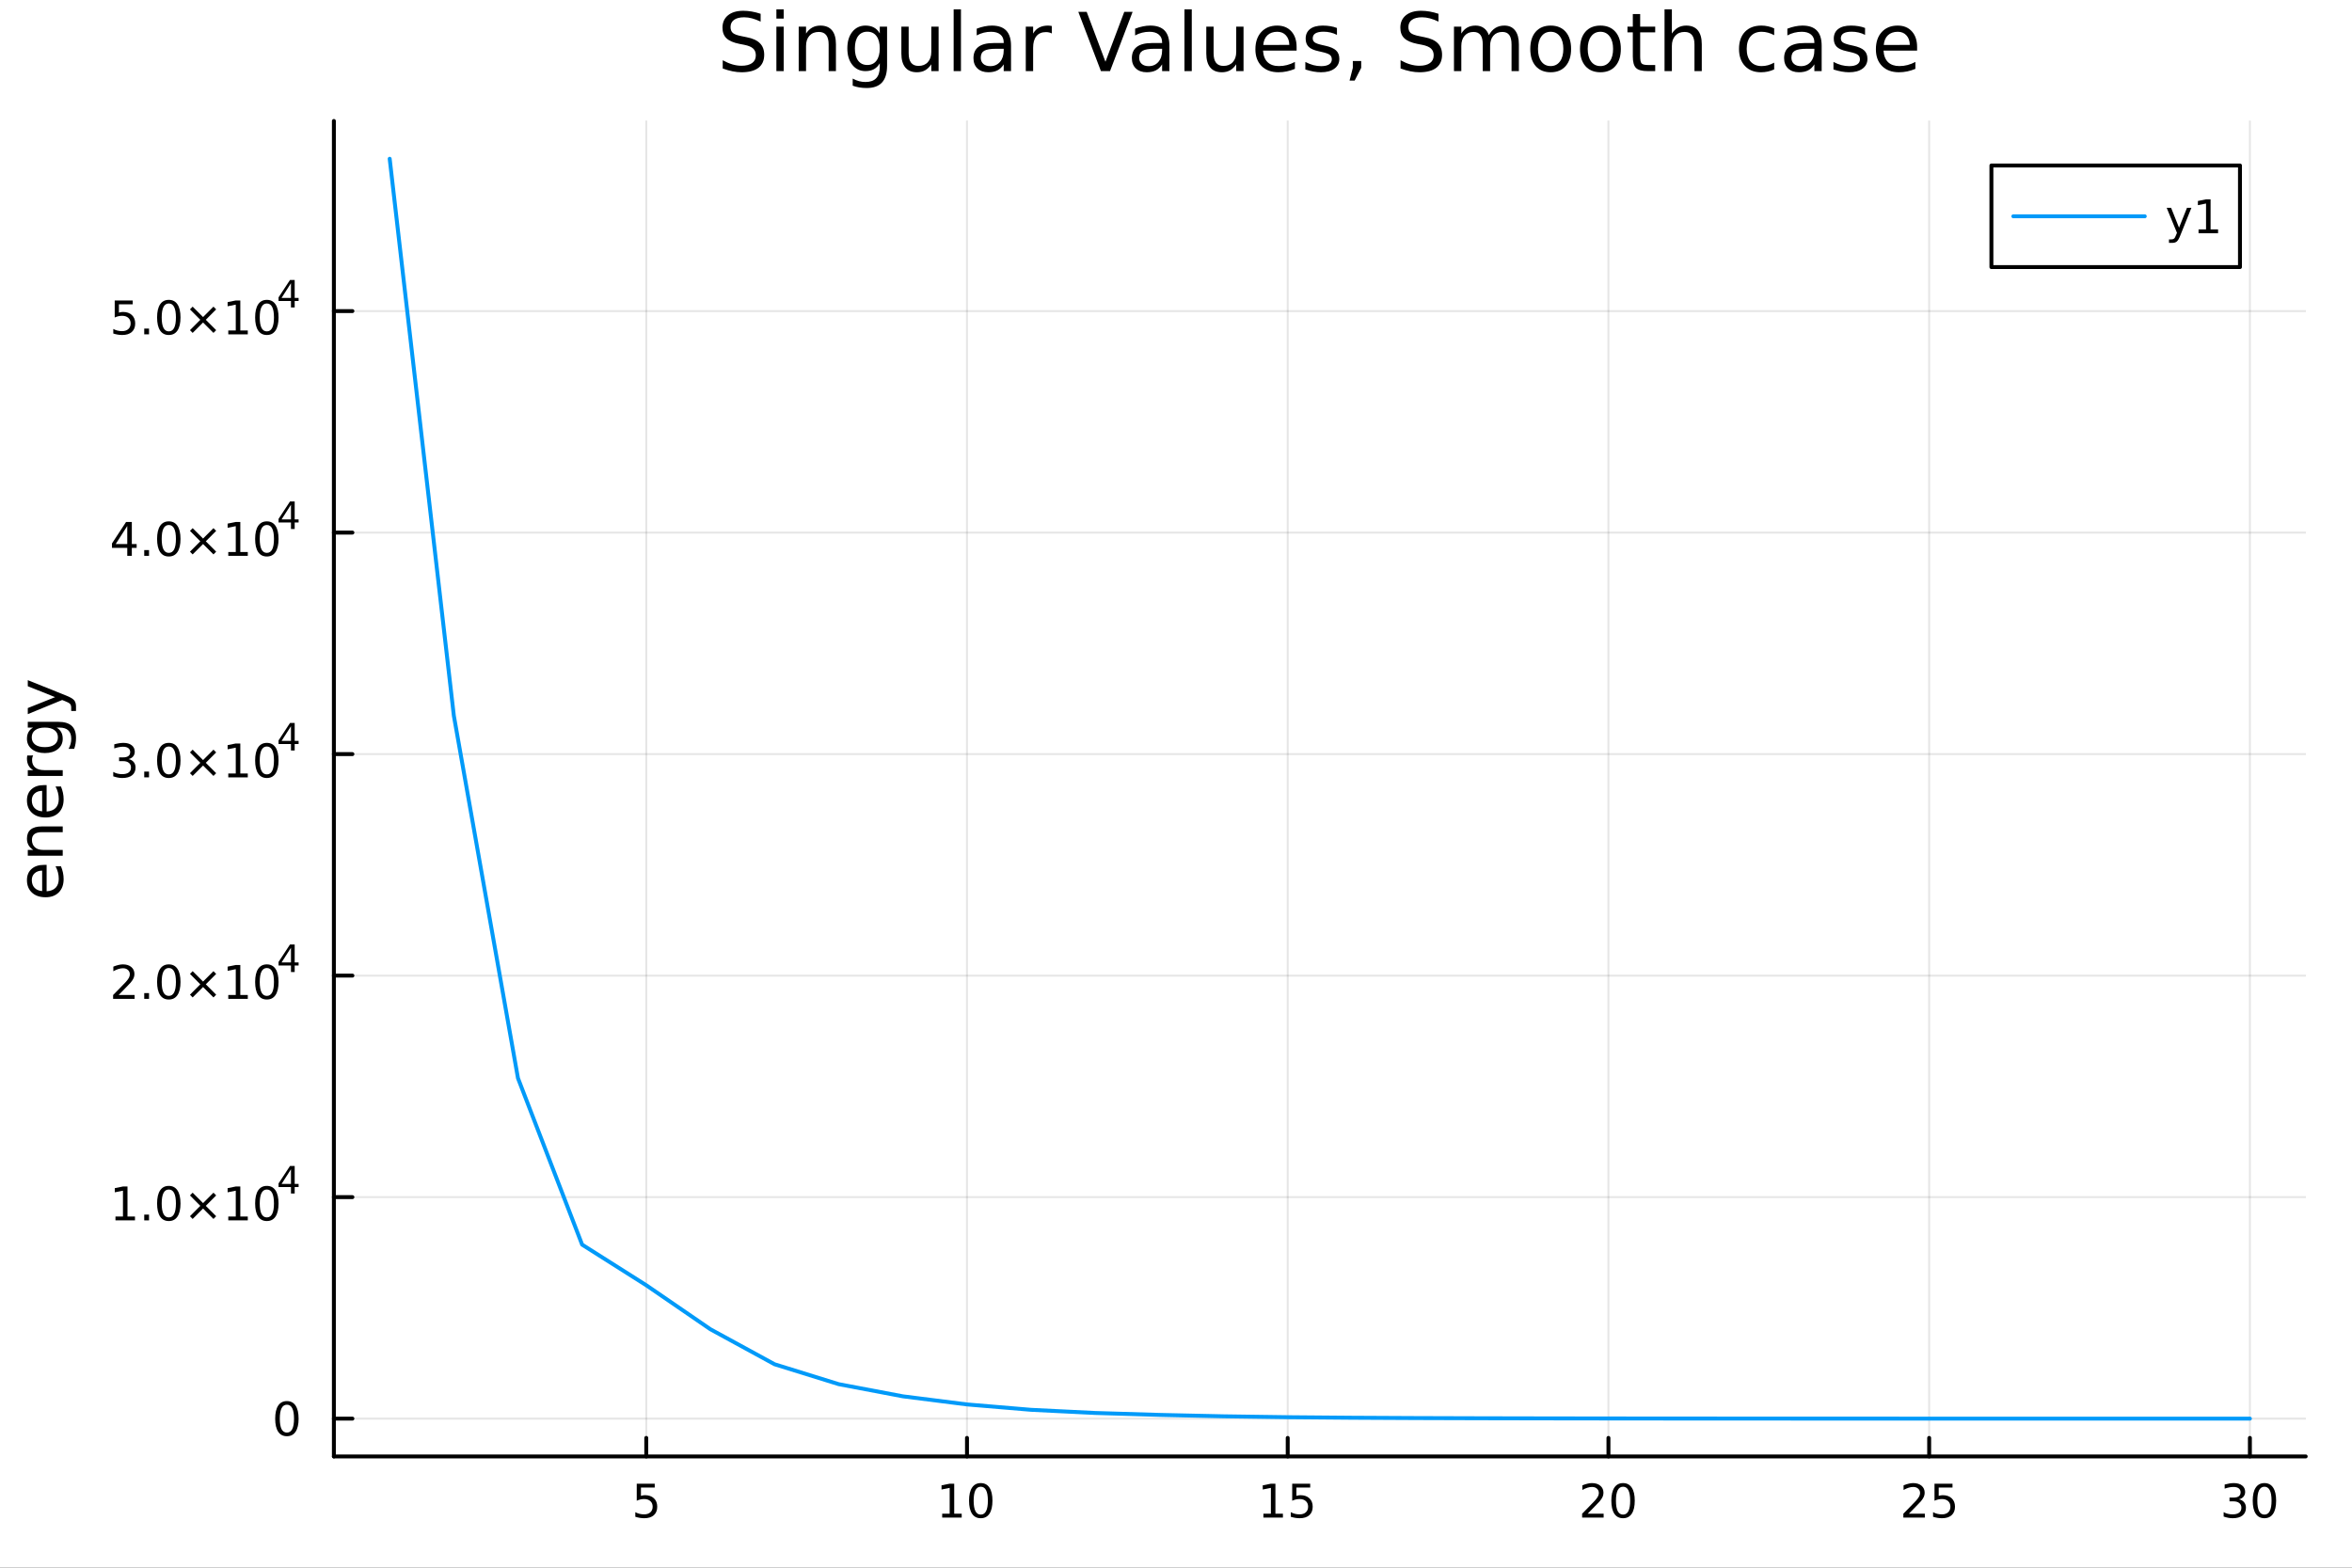 <svg xmlns="http://www.w3.org/2000/svg" xmlns:xlink="http://www.w3.org/1999/xlink" width="600" height="400" viewBox="0 0 2400 1600">
<rect x="0" y="0" width="2400" height="1600" fill="#333333" stroke="none"/>
<defs>
  <clipPath id="clip500">
    <rect x="0" y="0" width="2400" height="1600"></rect>
  </clipPath>
</defs>
<path clip-path="url(#clip500)" d="M0 1600 L2400 1600 L2400 0 L0 0  Z" fill="#ffffff" fill-rule="evenodd" fill-opacity="1"></path>
<defs>
  <clipPath id="clip501">
    <rect x="480" y="0" width="1681" height="1600"></rect>
  </clipPath>
</defs>
<path clip-path="url(#clip500)" d="M340.699 1486.45 L2352.76 1486.45 L2352.76 123.472 L340.699 123.472  Z" fill="#ffffff" fill-rule="evenodd" fill-opacity="1"></path>
<defs>
  <clipPath id="clip502">
    <rect x="340" y="123" width="2013" height="1364"></rect>
  </clipPath>
</defs>
<polyline clip-path="url(#clip502)" style="stroke:#000000; stroke-linecap:round; stroke-linejoin:round; stroke-width:2; stroke-opacity:0.1; fill:none" points="659.46,1486.45 659.46,123.472 "></polyline>
<polyline clip-path="url(#clip502)" style="stroke:#000000; stroke-linecap:round; stroke-linejoin:round; stroke-width:2; stroke-opacity:0.1; fill:none" points="986.73,1486.45 986.73,123.472 "></polyline>
<polyline clip-path="url(#clip502)" style="stroke:#000000; stroke-linecap:round; stroke-linejoin:round; stroke-width:2; stroke-opacity:0.1; fill:none" points="1314,1486.45 1314,123.472 "></polyline>
<polyline clip-path="url(#clip502)" style="stroke:#000000; stroke-linecap:round; stroke-linejoin:round; stroke-width:2; stroke-opacity:0.1; fill:none" points="1641.27,1486.45 1641.27,123.472 "></polyline>
<polyline clip-path="url(#clip502)" style="stroke:#000000; stroke-linecap:round; stroke-linejoin:round; stroke-width:2; stroke-opacity:0.1; fill:none" points="1968.54,1486.45 1968.54,123.472 "></polyline>
<polyline clip-path="url(#clip502)" style="stroke:#000000; stroke-linecap:round; stroke-linejoin:round; stroke-width:2; stroke-opacity:0.1; fill:none" points="2295.81,1486.45 2295.81,123.472 "></polyline>
<polyline clip-path="url(#clip500)" style="stroke:#000000; stroke-linecap:round; stroke-linejoin:round; stroke-width:4; stroke-opacity:1; fill:none" points="340.699,1486.45 2352.76,1486.45 "></polyline>
<polyline clip-path="url(#clip500)" style="stroke:#000000; stroke-linecap:round; stroke-linejoin:round; stroke-width:4; stroke-opacity:1; fill:none" points="659.46,1486.45 659.46,1467.55 "></polyline>
<polyline clip-path="url(#clip500)" style="stroke:#000000; stroke-linecap:round; stroke-linejoin:round; stroke-width:4; stroke-opacity:1; fill:none" points="986.73,1486.45 986.73,1467.55 "></polyline>
<polyline clip-path="url(#clip500)" style="stroke:#000000; stroke-linecap:round; stroke-linejoin:round; stroke-width:4; stroke-opacity:1; fill:none" points="1314,1486.45 1314,1467.55 "></polyline>
<polyline clip-path="url(#clip500)" style="stroke:#000000; stroke-linecap:round; stroke-linejoin:round; stroke-width:4; stroke-opacity:1; fill:none" points="1641.27,1486.45 1641.27,1467.55 "></polyline>
<polyline clip-path="url(#clip500)" style="stroke:#000000; stroke-linecap:round; stroke-linejoin:round; stroke-width:4; stroke-opacity:1; fill:none" points="1968.54,1486.45 1968.54,1467.55 "></polyline>
<polyline clip-path="url(#clip500)" style="stroke:#000000; stroke-linecap:round; stroke-linejoin:round; stroke-width:4; stroke-opacity:1; fill:none" points="2295.81,1486.45 2295.81,1467.55 "></polyline>
<path clip-path="url(#clip500)" d="M649.738 1514.29 L668.094 1514.29 L668.094 1518.22 L654.02 1518.22 L654.02 1526.7 Q655.039 1526.35 656.057 1526.19 Q657.076 1526 658.094 1526 Q663.881 1526 667.261 1529.17 Q670.641 1532.34 670.641 1537.76 Q670.641 1543.34 667.168 1546.44 Q663.696 1549.52 657.377 1549.52 Q655.201 1549.52 652.932 1549.15 Q650.687 1548.78 648.28 1548.04 L648.28 1543.34 Q650.363 1544.47 652.585 1545.03 Q654.807 1545.58 657.284 1545.58 Q661.289 1545.58 663.627 1543.48 Q665.965 1541.37 665.965 1537.76 Q665.965 1534.15 663.627 1532.04 Q661.289 1529.94 657.284 1529.94 Q655.409 1529.94 653.534 1530.35 Q651.682 1530.77 649.738 1531.65 L649.738 1514.29 Z" fill="#000000" fill-rule="nonzero" fill-opacity="1"></path><path clip-path="url(#clip500)" d="M961.418 1544.91 L969.057 1544.91 L969.057 1518.55 L960.747 1520.21 L960.747 1515.95 L969.01 1514.29 L973.686 1514.29 L973.686 1544.91 L981.325 1544.91 L981.325 1548.85 L961.418 1548.85 L961.418 1544.91 Z" fill="#000000" fill-rule="nonzero" fill-opacity="1"></path><path clip-path="url(#clip500)" d="M1000.77 1517.37 Q997.158 1517.37 995.33 1520.93 Q993.524 1524.47 993.524 1531.6 Q993.524 1538.71 995.33 1542.27 Q997.158 1545.82 1000.77 1545.82 Q1004.4 1545.82 1006.21 1542.27 Q1008.04 1538.71 1008.04 1531.6 Q1008.04 1524.47 1006.21 1520.93 Q1004.4 1517.37 1000.77 1517.37 M1000.77 1513.66 Q1006.58 1513.66 1009.64 1518.27 Q1012.71 1522.85 1012.71 1531.6 Q1012.71 1540.33 1009.64 1544.94 Q1006.58 1549.52 1000.77 1549.52 Q994.959 1549.52 991.881 1544.94 Q988.825 1540.33 988.825 1531.6 Q988.825 1522.85 991.881 1518.27 Q994.959 1513.66 1000.77 1513.66 Z" fill="#000000" fill-rule="nonzero" fill-opacity="1"></path><path clip-path="url(#clip500)" d="M1289.19 1544.91 L1296.82 1544.91 L1296.82 1518.55 L1288.51 1520.21 L1288.51 1515.95 L1296.78 1514.29 L1301.45 1514.29 L1301.45 1544.91 L1309.09 1544.91 L1309.09 1548.85 L1289.19 1548.85 L1289.19 1544.91 Z" fill="#000000" fill-rule="nonzero" fill-opacity="1"></path><path clip-path="url(#clip500)" d="M1318.58 1514.29 L1336.94 1514.29 L1336.94 1518.22 L1322.87 1518.22 L1322.87 1526.7 Q1323.88 1526.35 1324.9 1526.19 Q1325.92 1526 1326.94 1526 Q1332.73 1526 1336.11 1529.17 Q1339.49 1532.34 1339.49 1537.76 Q1339.49 1543.34 1336.01 1546.44 Q1332.54 1549.52 1326.22 1549.52 Q1324.05 1549.52 1321.78 1549.15 Q1319.53 1548.78 1317.13 1548.04 L1317.13 1543.34 Q1319.21 1544.47 1321.43 1545.03 Q1323.65 1545.58 1326.13 1545.58 Q1330.13 1545.58 1332.47 1543.48 Q1334.81 1541.37 1334.81 1537.76 Q1334.81 1534.15 1332.47 1532.04 Q1330.13 1529.94 1326.13 1529.94 Q1324.25 1529.94 1322.38 1530.35 Q1320.53 1530.77 1318.58 1531.65 L1318.58 1514.29 Z" fill="#000000" fill-rule="nonzero" fill-opacity="1"></path><path clip-path="url(#clip500)" d="M1620.04 1544.91 L1636.36 1544.91 L1636.36 1548.85 L1614.42 1548.85 L1614.42 1544.91 Q1617.08 1542.16 1621.66 1537.53 Q1626.27 1532.88 1627.45 1531.53 Q1629.7 1529.01 1630.58 1527.27 Q1631.48 1525.51 1631.48 1523.82 Q1631.48 1521.07 1629.53 1519.33 Q1627.61 1517.6 1624.51 1517.6 Q1622.31 1517.6 1619.86 1518.36 Q1617.43 1519.13 1614.65 1520.68 L1614.65 1515.95 Q1617.47 1514.82 1619.93 1514.24 Q1622.38 1513.66 1624.42 1513.66 Q1629.79 1513.66 1632.98 1516.35 Q1636.18 1519.03 1636.18 1523.52 Q1636.18 1525.65 1635.37 1527.57 Q1634.58 1529.47 1632.47 1532.07 Q1631.9 1532.74 1628.79 1535.95 Q1625.69 1539.15 1620.04 1544.91 Z" fill="#000000" fill-rule="nonzero" fill-opacity="1"></path><path clip-path="url(#clip500)" d="M1656.18 1517.37 Q1652.57 1517.37 1650.74 1520.93 Q1648.93 1524.47 1648.93 1531.6 Q1648.93 1538.71 1650.74 1542.27 Q1652.57 1545.82 1656.18 1545.82 Q1659.81 1545.82 1661.62 1542.27 Q1663.45 1538.71 1663.45 1531.6 Q1663.45 1524.47 1661.62 1520.93 Q1659.81 1517.37 1656.18 1517.37 M1656.18 1513.66 Q1661.99 1513.66 1665.04 1518.27 Q1668.12 1522.85 1668.12 1531.6 Q1668.12 1540.33 1665.04 1544.94 Q1661.99 1549.52 1656.18 1549.52 Q1650.37 1549.52 1647.29 1544.94 Q1644.23 1540.33 1644.23 1531.6 Q1644.23 1522.85 1647.29 1518.27 Q1650.37 1513.66 1656.18 1513.66 Z" fill="#000000" fill-rule="nonzero" fill-opacity="1"></path><path clip-path="url(#clip500)" d="M1947.81 1544.91 L1964.13 1544.91 L1964.13 1548.85 L1942.19 1548.85 L1942.19 1544.91 Q1944.85 1542.16 1949.43 1537.53 Q1954.04 1532.88 1955.22 1531.53 Q1957.46 1529.01 1958.34 1527.27 Q1959.25 1525.51 1959.25 1523.82 Q1959.25 1521.07 1957.3 1519.33 Q1955.38 1517.6 1952.28 1517.6 Q1950.08 1517.6 1947.63 1518.36 Q1945.2 1519.13 1942.42 1520.68 L1942.42 1515.95 Q1945.24 1514.82 1947.7 1514.24 Q1950.15 1513.66 1952.19 1513.66 Q1957.56 1513.66 1960.75 1516.35 Q1963.95 1519.03 1963.95 1523.52 Q1963.95 1525.65 1963.14 1527.57 Q1962.35 1529.47 1960.24 1532.07 Q1959.66 1532.74 1956.56 1535.95 Q1953.46 1539.15 1947.81 1544.91 Z" fill="#000000" fill-rule="nonzero" fill-opacity="1"></path><path clip-path="url(#clip500)" d="M1973.99 1514.29 L1992.35 1514.29 L1992.35 1518.22 L1978.27 1518.22 L1978.27 1526.7 Q1979.29 1526.35 1980.31 1526.19 Q1981.33 1526 1982.35 1526 Q1988.14 1526 1991.52 1529.17 Q1994.89 1532.34 1994.89 1537.76 Q1994.89 1543.34 1991.42 1546.44 Q1987.95 1549.52 1981.63 1549.52 Q1979.46 1549.52 1977.19 1549.15 Q1974.94 1548.78 1972.53 1548.04 L1972.53 1543.34 Q1974.62 1544.47 1976.84 1545.03 Q1979.06 1545.58 1981.54 1545.58 Q1985.54 1545.58 1987.88 1543.48 Q1990.22 1541.37 1990.22 1537.76 Q1990.22 1534.15 1987.88 1532.04 Q1985.54 1529.94 1981.54 1529.94 Q1979.66 1529.94 1977.79 1530.35 Q1975.94 1530.77 1973.99 1531.65 L1973.99 1514.29 Z" fill="#000000" fill-rule="nonzero" fill-opacity="1"></path><path clip-path="url(#clip500)" d="M2284.65 1530.21 Q2288.01 1530.93 2289.89 1533.2 Q2291.78 1535.47 2291.78 1538.8 Q2291.78 1543.92 2288.26 1546.72 Q2284.75 1549.52 2278.26 1549.52 Q2276.09 1549.52 2273.77 1549.08 Q2271.48 1548.66 2269.03 1547.81 L2269.03 1543.29 Q2270.97 1544.43 2273.29 1545.01 Q2275.6 1545.58 2278.13 1545.58 Q2282.52 1545.58 2284.82 1543.85 Q2287.13 1542.11 2287.13 1538.8 Q2287.13 1535.75 2284.98 1534.03 Q2282.85 1532.3 2279.03 1532.3 L2275 1532.3 L2275 1528.45 L2279.21 1528.45 Q2282.66 1528.45 2284.49 1527.09 Q2286.32 1525.7 2286.32 1523.11 Q2286.32 1520.45 2284.42 1519.03 Q2282.55 1517.6 2279.03 1517.6 Q2277.11 1517.6 2274.91 1518.01 Q2272.71 1518.43 2270.07 1519.31 L2270.07 1515.14 Q2272.73 1514.4 2275.05 1514.03 Q2277.39 1513.66 2279.45 1513.66 Q2284.77 1513.66 2287.87 1516.09 Q2290.97 1518.5 2290.97 1522.62 Q2290.97 1525.49 2289.33 1527.48 Q2287.69 1529.45 2284.65 1530.21 Z" fill="#000000" fill-rule="nonzero" fill-opacity="1"></path><path clip-path="url(#clip500)" d="M2310.65 1517.37 Q2307.04 1517.37 2305.21 1520.93 Q2303.4 1524.47 2303.4 1531.6 Q2303.4 1538.71 2305.21 1542.27 Q2307.04 1545.82 2310.65 1545.82 Q2314.28 1545.82 2316.09 1542.27 Q2317.92 1538.71 2317.92 1531.6 Q2317.92 1524.47 2316.09 1520.93 Q2314.28 1517.37 2310.65 1517.37 M2310.65 1513.66 Q2316.46 1513.66 2319.51 1518.27 Q2322.59 1522.85 2322.59 1531.6 Q2322.59 1540.33 2319.51 1544.94 Q2316.46 1549.52 2310.65 1549.52 Q2304.84 1549.52 2301.76 1544.94 Q2298.7 1540.33 2298.7 1531.6 Q2298.7 1522.85 2301.76 1518.27 Q2304.84 1513.66 2310.65 1513.66 Z" fill="#000000" fill-rule="nonzero" fill-opacity="1"></path><polyline clip-path="url(#clip502)" style="stroke:#000000; stroke-linecap:round; stroke-linejoin:round; stroke-width:2; stroke-opacity:0.1; fill:none" points="340.699,1447.87 2352.76,1447.87 "></polyline>
<polyline clip-path="url(#clip502)" style="stroke:#000000; stroke-linecap:round; stroke-linejoin:round; stroke-width:2; stroke-opacity:0.1; fill:none" points="340.699,1221.8 2352.76,1221.8 "></polyline>
<polyline clip-path="url(#clip502)" style="stroke:#000000; stroke-linecap:round; stroke-linejoin:round; stroke-width:2; stroke-opacity:0.1; fill:none" points="340.699,995.723 2352.76,995.723 "></polyline>
<polyline clip-path="url(#clip502)" style="stroke:#000000; stroke-linecap:round; stroke-linejoin:round; stroke-width:2; stroke-opacity:0.1; fill:none" points="340.699,769.647 2352.76,769.647 "></polyline>
<polyline clip-path="url(#clip502)" style="stroke:#000000; stroke-linecap:round; stroke-linejoin:round; stroke-width:2; stroke-opacity:0.1; fill:none" points="340.699,543.572 2352.76,543.572 "></polyline>
<polyline clip-path="url(#clip502)" style="stroke:#000000; stroke-linecap:round; stroke-linejoin:round; stroke-width:2; stroke-opacity:0.1; fill:none" points="340.699,317.497 2352.76,317.497 "></polyline>
<polyline clip-path="url(#clip500)" style="stroke:#000000; stroke-linecap:round; stroke-linejoin:round; stroke-width:4; stroke-opacity:1; fill:none" points="340.699,1486.45 340.699,123.472 "></polyline>
<polyline clip-path="url(#clip500)" style="stroke:#000000; stroke-linecap:round; stroke-linejoin:round; stroke-width:4; stroke-opacity:1; fill:none" points="340.699,1447.87 359.597,1447.87 "></polyline>
<polyline clip-path="url(#clip500)" style="stroke:#000000; stroke-linecap:round; stroke-linejoin:round; stroke-width:4; stroke-opacity:1; fill:none" points="340.699,1221.8 359.597,1221.8 "></polyline>
<polyline clip-path="url(#clip500)" style="stroke:#000000; stroke-linecap:round; stroke-linejoin:round; stroke-width:4; stroke-opacity:1; fill:none" points="340.699,995.723 359.597,995.723 "></polyline>
<polyline clip-path="url(#clip500)" style="stroke:#000000; stroke-linecap:round; stroke-linejoin:round; stroke-width:4; stroke-opacity:1; fill:none" points="340.699,769.647 359.597,769.647 "></polyline>
<polyline clip-path="url(#clip500)" style="stroke:#000000; stroke-linecap:round; stroke-linejoin:round; stroke-width:4; stroke-opacity:1; fill:none" points="340.699,543.572 359.597,543.572 "></polyline>
<polyline clip-path="url(#clip500)" style="stroke:#000000; stroke-linecap:round; stroke-linejoin:round; stroke-width:4; stroke-opacity:1; fill:none" points="340.699,317.497 359.597,317.497 "></polyline>
<path clip-path="url(#clip500)" d="M292.755 1433.67 Q289.143 1433.67 287.315 1437.24 Q285.509 1440.78 285.509 1447.91 Q285.509 1455.01 287.315 1458.58 Q289.143 1462.12 292.755 1462.12 Q296.389 1462.12 298.194 1458.58 Q300.023 1455.01 300.023 1447.91 Q300.023 1440.78 298.194 1437.24 Q296.389 1433.67 292.755 1433.67 M292.755 1429.97 Q298.565 1429.97 301.62 1434.57 Q304.699 1439.16 304.699 1447.91 Q304.699 1456.63 301.62 1461.24 Q298.565 1465.82 292.755 1465.82 Q286.944 1465.82 283.866 1461.24 Q280.81 1456.63 280.81 1447.91 Q280.81 1439.16 283.866 1434.57 Q286.944 1429.97 292.755 1429.97 Z" fill="#000000" fill-rule="nonzero" fill-opacity="1"></path><path clip-path="url(#clip500)" d="M117.825 1241.59 L125.464 1241.59 L125.464 1215.22 L117.154 1216.89 L117.154 1212.63 L125.418 1210.97 L130.093 1210.97 L130.093 1241.59 L137.732 1241.59 L137.732 1245.53 L117.825 1245.53 L117.825 1241.59 Z" fill="#000000" fill-rule="nonzero" fill-opacity="1"></path><path clip-path="url(#clip500)" d="M147.177 1239.65 L152.061 1239.65 L152.061 1245.53 L147.177 1245.53 L147.177 1239.65 Z" fill="#000000" fill-rule="nonzero" fill-opacity="1"></path><path clip-path="url(#clip500)" d="M172.246 1214.04 Q168.635 1214.04 166.806 1217.61 Q165.001 1221.15 165.001 1228.28 Q165.001 1235.39 166.806 1238.95 Q168.635 1242.49 172.246 1242.49 Q175.88 1242.49 177.686 1238.95 Q179.514 1235.39 179.514 1228.28 Q179.514 1221.15 177.686 1217.61 Q175.88 1214.04 172.246 1214.04 M172.246 1210.34 Q178.056 1210.34 181.112 1214.95 Q184.19 1219.53 184.19 1228.28 Q184.19 1237.01 181.112 1241.61 Q178.056 1246.2 172.246 1246.2 Q166.436 1246.2 163.357 1241.61 Q160.302 1237.01 160.302 1228.28 Q160.302 1219.53 163.357 1214.95 Q166.436 1210.34 172.246 1210.34 Z" fill="#000000" fill-rule="nonzero" fill-opacity="1"></path><path clip-path="url(#clip500)" d="M220.579 1220.06 L210 1230.69 L220.579 1241.27 L217.824 1244.07 L207.199 1233.44 L196.575 1244.07 L193.843 1241.27 L204.399 1230.69 L193.843 1220.06 L196.575 1217.26 L207.199 1227.89 L217.824 1217.26 L220.579 1220.06 Z" fill="#000000" fill-rule="nonzero" fill-opacity="1"></path><path clip-path="url(#clip500)" d="M232.94 1241.59 L240.579 1241.59 L240.579 1215.22 L232.269 1216.89 L232.269 1212.63 L240.533 1210.97 L245.209 1210.97 L245.209 1241.59 L252.847 1241.59 L252.847 1245.53 L232.94 1245.53 L232.94 1241.59 Z" fill="#000000" fill-rule="nonzero" fill-opacity="1"></path><path clip-path="url(#clip500)" d="M272.292 1214.04 Q268.681 1214.04 266.852 1217.61 Q265.046 1221.15 265.046 1228.28 Q265.046 1235.39 266.852 1238.95 Q268.681 1242.49 272.292 1242.49 Q275.926 1242.49 277.732 1238.95 Q279.56 1235.39 279.56 1228.28 Q279.56 1221.15 277.732 1217.61 Q275.926 1214.04 272.292 1214.04 M272.292 1210.34 Q278.102 1210.34 281.157 1214.95 Q284.236 1219.53 284.236 1228.28 Q284.236 1237.01 281.157 1241.61 Q278.102 1246.2 272.292 1246.2 Q266.482 1246.2 263.403 1241.61 Q260.347 1237.01 260.347 1228.28 Q260.347 1219.53 263.403 1214.95 Q266.482 1210.34 272.292 1210.34 Z" fill="#000000" fill-rule="nonzero" fill-opacity="1"></path><path clip-path="url(#clip500)" d="M296.913 1193.35 L287.321 1208.34 L296.913 1208.34 L296.913 1193.35 M295.916 1190.04 L300.693 1190.04 L300.693 1208.34 L304.699 1208.34 L304.699 1211.49 L300.693 1211.49 L300.693 1218.12 L296.913 1218.12 L296.913 1211.49 L284.236 1211.49 L284.236 1207.83 L295.916 1190.04 Z" fill="#000000" fill-rule="nonzero" fill-opacity="1"></path><path clip-path="url(#clip500)" d="M121.043 1015.52 L137.362 1015.52 L137.362 1019.45 L115.418 1019.45 L115.418 1015.52 Q118.08 1012.76 122.663 1008.13 Q127.269 1003.48 128.45 1002.14 Q130.695 999.612 131.575 997.876 Q132.478 996.117 132.478 994.427 Q132.478 991.673 130.533 989.936 Q128.612 988.2 125.51 988.2 Q123.311 988.2 120.857 988.964 Q118.427 989.728 115.649 991.279 L115.649 986.557 Q118.473 985.423 120.927 984.844 Q123.38 984.265 125.418 984.265 Q130.788 984.265 133.982 986.95 Q137.177 989.636 137.177 994.126 Q137.177 996.256 136.367 998.177 Q135.579 1000.08 133.473 1002.67 Q132.894 1003.34 129.792 1006.56 Q126.691 1009.75 121.043 1015.52 Z" fill="#000000" fill-rule="nonzero" fill-opacity="1"></path><path clip-path="url(#clip500)" d="M147.177 1013.57 L152.061 1013.57 L152.061 1019.45 L147.177 1019.45 L147.177 1013.57 Z" fill="#000000" fill-rule="nonzero" fill-opacity="1"></path><path clip-path="url(#clip500)" d="M172.246 987.969 Q168.635 987.969 166.806 991.534 Q165.001 995.075 165.001 1002.2 Q165.001 1009.31 166.806 1012.88 Q168.635 1016.42 172.246 1016.42 Q175.88 1016.42 177.686 1012.88 Q179.514 1009.31 179.514 1002.2 Q179.514 995.075 177.686 991.534 Q175.88 987.969 172.246 987.969 M172.246 984.265 Q178.056 984.265 181.112 988.872 Q184.19 993.455 184.19 1002.2 Q184.19 1010.93 181.112 1015.54 Q178.056 1020.12 172.246 1020.12 Q166.436 1020.12 163.357 1015.54 Q160.302 1010.93 160.302 1002.2 Q160.302 993.455 163.357 988.872 Q166.436 984.265 172.246 984.265 Z" fill="#000000" fill-rule="nonzero" fill-opacity="1"></path><path clip-path="url(#clip500)" d="M220.579 993.987 L210 1004.61 L220.579 1015.19 L217.824 1017.99 L207.199 1007.37 L196.575 1017.99 L193.843 1015.19 L204.399 1004.61 L193.843 993.987 L196.575 991.186 L207.199 1001.81 L217.824 991.186 L220.579 993.987 Z" fill="#000000" fill-rule="nonzero" fill-opacity="1"></path><path clip-path="url(#clip500)" d="M232.94 1015.52 L240.579 1015.52 L240.579 989.149 L232.269 990.816 L232.269 986.557 L240.533 984.89 L245.209 984.89 L245.209 1015.52 L252.847 1015.52 L252.847 1019.45 L232.94 1019.45 L232.94 1015.52 Z" fill="#000000" fill-rule="nonzero" fill-opacity="1"></path><path clip-path="url(#clip500)" d="M272.292 987.969 Q268.681 987.969 266.852 991.534 Q265.046 995.075 265.046 1002.2 Q265.046 1009.31 266.852 1012.88 Q268.681 1016.42 272.292 1016.42 Q275.926 1016.42 277.732 1012.88 Q279.56 1009.31 279.56 1002.2 Q279.56 995.075 277.732 991.534 Q275.926 987.969 272.292 987.969 M272.292 984.265 Q278.102 984.265 281.157 988.872 Q284.236 993.455 284.236 1002.2 Q284.236 1010.93 281.157 1015.54 Q278.102 1020.12 272.292 1020.12 Q266.482 1020.12 263.403 1015.54 Q260.347 1010.93 260.347 1002.2 Q260.347 993.455 263.403 988.872 Q266.482 984.265 272.292 984.265 Z" fill="#000000" fill-rule="nonzero" fill-opacity="1"></path><path clip-path="url(#clip500)" d="M296.913 967.27 L287.321 982.26 L296.913 982.26 L296.913 967.27 M295.916 963.96 L300.693 963.96 L300.693 982.26 L304.699 982.26 L304.699 985.419 L300.693 985.419 L300.693 992.04 L296.913 992.04 L296.913 985.419 L284.236 985.419 L284.236 981.752 L295.916 963.96 Z" fill="#000000" fill-rule="nonzero" fill-opacity="1"></path><path clip-path="url(#clip500)" d="M131.181 774.741 Q134.538 775.458 136.413 777.727 Q138.311 779.995 138.311 783.329 Q138.311 788.444 134.792 791.245 Q131.274 794.046 124.793 794.046 Q122.617 794.046 120.302 793.606 Q118.01 793.19 115.556 792.333 L115.556 787.819 Q117.501 788.954 119.816 789.532 Q122.13 790.111 124.654 790.111 Q129.052 790.111 131.343 788.375 Q133.658 786.639 133.658 783.329 Q133.658 780.273 131.505 778.56 Q129.376 776.824 125.556 776.824 L121.529 776.824 L121.529 772.982 L125.742 772.982 Q129.191 772.982 131.019 771.616 Q132.848 770.227 132.848 767.634 Q132.848 764.972 130.95 763.56 Q129.075 762.125 125.556 762.125 Q123.635 762.125 121.436 762.542 Q119.237 762.958 116.598 763.838 L116.598 759.671 Q119.26 758.931 121.575 758.56 Q123.913 758.19 125.973 758.19 Q131.297 758.19 134.399 760.62 Q137.501 763.028 137.501 767.148 Q137.501 770.019 135.857 772.009 Q134.214 773.977 131.181 774.741 Z" fill="#000000" fill-rule="nonzero" fill-opacity="1"></path><path clip-path="url(#clip500)" d="M147.177 787.495 L152.061 787.495 L152.061 793.375 L147.177 793.375 L147.177 787.495 Z" fill="#000000" fill-rule="nonzero" fill-opacity="1"></path><path clip-path="url(#clip500)" d="M172.246 761.894 Q168.635 761.894 166.806 765.458 Q165.001 769 165.001 776.13 Q165.001 783.236 166.806 786.801 Q168.635 790.343 172.246 790.343 Q175.88 790.343 177.686 786.801 Q179.514 783.236 179.514 776.13 Q179.514 769 177.686 765.458 Q175.88 761.894 172.246 761.894 M172.246 758.19 Q178.056 758.19 181.112 762.796 Q184.19 767.38 184.19 776.13 Q184.19 784.856 181.112 789.463 Q178.056 794.046 172.246 794.046 Q166.436 794.046 163.357 789.463 Q160.302 784.856 160.302 776.13 Q160.302 767.38 163.357 762.796 Q166.436 758.19 172.246 758.19 Z" fill="#000000" fill-rule="nonzero" fill-opacity="1"></path><path clip-path="url(#clip500)" d="M220.579 767.912 L210 778.537 L220.579 789.116 L217.824 791.917 L207.199 781.292 L196.575 791.917 L193.843 789.116 L204.399 778.537 L193.843 767.912 L196.575 765.111 L207.199 775.736 L217.824 765.111 L220.579 767.912 Z" fill="#000000" fill-rule="nonzero" fill-opacity="1"></path><path clip-path="url(#clip500)" d="M232.94 789.44 L240.579 789.44 L240.579 763.074 L232.269 764.741 L232.269 760.482 L240.533 758.815 L245.209 758.815 L245.209 789.44 L252.847 789.44 L252.847 793.375 L232.94 793.375 L232.94 789.44 Z" fill="#000000" fill-rule="nonzero" fill-opacity="1"></path><path clip-path="url(#clip500)" d="M272.292 761.894 Q268.681 761.894 266.852 765.458 Q265.046 769 265.046 776.13 Q265.046 783.236 266.852 786.801 Q268.681 790.343 272.292 790.343 Q275.926 790.343 277.732 786.801 Q279.56 783.236 279.56 776.13 Q279.56 769 277.732 765.458 Q275.926 761.894 272.292 761.894 M272.292 758.19 Q278.102 758.19 281.157 762.796 Q284.236 767.38 284.236 776.13 Q284.236 784.856 281.157 789.463 Q278.102 794.046 272.292 794.046 Q266.482 794.046 263.403 789.463 Q260.347 784.856 260.347 776.13 Q260.347 767.38 263.403 762.796 Q266.482 758.19 272.292 758.19 Z" fill="#000000" fill-rule="nonzero" fill-opacity="1"></path><path clip-path="url(#clip500)" d="M296.913 741.195 L287.321 756.184 L296.913 756.184 L296.913 741.195 M295.916 737.885 L300.693 737.885 L300.693 756.184 L304.699 756.184 L304.699 759.344 L300.693 759.344 L300.693 765.965 L296.913 765.965 L296.913 759.344 L284.236 759.344 L284.236 755.677 L295.916 737.885 Z" fill="#000000" fill-rule="nonzero" fill-opacity="1"></path><path clip-path="url(#clip500)" d="M129.862 536.814 L118.056 555.263 L129.862 555.263 L129.862 536.814 M128.635 532.74 L134.515 532.74 L134.515 555.263 L139.445 555.263 L139.445 559.152 L134.515 559.152 L134.515 567.3 L129.862 567.3 L129.862 559.152 L114.26 559.152 L114.26 554.638 L128.635 532.74 Z" fill="#000000" fill-rule="nonzero" fill-opacity="1"></path><path clip-path="url(#clip500)" d="M147.177 561.42 L152.061 561.42 L152.061 567.3 L147.177 567.3 L147.177 561.42 Z" fill="#000000" fill-rule="nonzero" fill-opacity="1"></path><path clip-path="url(#clip500)" d="M172.246 535.818 Q168.635 535.818 166.806 539.383 Q165.001 542.925 165.001 550.054 Q165.001 557.161 166.806 560.726 Q168.635 564.267 172.246 564.267 Q175.88 564.267 177.686 560.726 Q179.514 557.161 179.514 550.054 Q179.514 542.925 177.686 539.383 Q175.88 535.818 172.246 535.818 M172.246 532.115 Q178.056 532.115 181.112 536.721 Q184.19 541.304 184.19 550.054 Q184.19 558.781 181.112 563.388 Q178.056 567.971 172.246 567.971 Q166.436 567.971 163.357 563.388 Q160.302 558.781 160.302 550.054 Q160.302 541.304 163.357 536.721 Q166.436 532.115 172.246 532.115 Z" fill="#000000" fill-rule="nonzero" fill-opacity="1"></path><path clip-path="url(#clip500)" d="M220.579 541.837 L210 552.462 L220.579 563.04 L217.824 565.841 L207.199 555.216 L196.575 565.841 L193.843 563.04 L204.399 552.462 L193.843 541.837 L196.575 539.036 L207.199 549.661 L217.824 539.036 L220.579 541.837 Z" fill="#000000" fill-rule="nonzero" fill-opacity="1"></path><path clip-path="url(#clip500)" d="M232.94 563.364 L240.579 563.364 L240.579 536.999 L232.269 538.666 L232.269 534.406 L240.533 532.74 L245.209 532.74 L245.209 563.364 L252.847 563.364 L252.847 567.3 L232.94 567.3 L232.94 563.364 Z" fill="#000000" fill-rule="nonzero" fill-opacity="1"></path><path clip-path="url(#clip500)" d="M272.292 535.818 Q268.681 535.818 266.852 539.383 Q265.046 542.925 265.046 550.054 Q265.046 557.161 266.852 560.726 Q268.681 564.267 272.292 564.267 Q275.926 564.267 277.732 560.726 Q279.56 557.161 279.56 550.054 Q279.56 542.925 277.732 539.383 Q275.926 535.818 272.292 535.818 M272.292 532.115 Q278.102 532.115 281.157 536.721 Q284.236 541.304 284.236 550.054 Q284.236 558.781 281.157 563.388 Q278.102 567.971 272.292 567.971 Q266.482 567.971 263.403 563.388 Q260.347 558.781 260.347 550.054 Q260.347 541.304 263.403 536.721 Q266.482 532.115 272.292 532.115 Z" fill="#000000" fill-rule="nonzero" fill-opacity="1"></path><path clip-path="url(#clip500)" d="M296.913 515.119 L287.321 530.109 L296.913 530.109 L296.913 515.119 M295.916 511.809 L300.693 511.809 L300.693 530.109 L304.699 530.109 L304.699 533.269 L300.693 533.269 L300.693 539.889 L296.913 539.889 L296.913 533.269 L284.236 533.269 L284.236 529.601 L295.916 511.809 Z" fill="#000000" fill-rule="nonzero" fill-opacity="1"></path><path clip-path="url(#clip500)" d="M117.061 306.664 L135.417 306.664 L135.417 310.6 L121.343 310.6 L121.343 319.072 Q122.362 318.725 123.38 318.562 Q124.399 318.377 125.418 318.377 Q131.205 318.377 134.584 321.549 Q137.964 324.72 137.964 330.136 Q137.964 335.715 134.492 338.817 Q131.019 341.896 124.7 341.896 Q122.524 341.896 120.255 341.525 Q118.01 341.155 115.603 340.414 L115.603 335.715 Q117.686 336.849 119.908 337.405 Q122.13 337.961 124.607 337.961 Q128.612 337.961 130.95 335.854 Q133.288 333.748 133.288 330.136 Q133.288 326.525 130.95 324.419 Q128.612 322.312 124.607 322.312 Q122.732 322.312 120.857 322.729 Q119.006 323.146 117.061 324.025 L117.061 306.664 Z" fill="#000000" fill-rule="nonzero" fill-opacity="1"></path><path clip-path="url(#clip500)" d="M147.177 335.345 L152.061 335.345 L152.061 341.224 L147.177 341.224 L147.177 335.345 Z" fill="#000000" fill-rule="nonzero" fill-opacity="1"></path><path clip-path="url(#clip500)" d="M172.246 309.743 Q168.635 309.743 166.806 313.308 Q165.001 316.85 165.001 323.979 Q165.001 331.086 166.806 334.65 Q168.635 338.192 172.246 338.192 Q175.88 338.192 177.686 334.65 Q179.514 331.086 179.514 323.979 Q179.514 316.85 177.686 313.308 Q175.88 309.743 172.246 309.743 M172.246 306.039 Q178.056 306.039 181.112 310.646 Q184.19 315.229 184.19 323.979 Q184.19 332.706 181.112 337.312 Q178.056 341.896 172.246 341.896 Q166.436 341.896 163.357 337.312 Q160.302 332.706 160.302 323.979 Q160.302 315.229 163.357 310.646 Q166.436 306.039 172.246 306.039 Z" fill="#000000" fill-rule="nonzero" fill-opacity="1"></path><path clip-path="url(#clip500)" d="M220.579 315.762 L210 326.386 L220.579 336.965 L217.824 339.766 L207.199 329.141 L196.575 339.766 L193.843 336.965 L204.399 326.386 L193.843 315.762 L196.575 312.961 L207.199 323.586 L217.824 312.961 L220.579 315.762 Z" fill="#000000" fill-rule="nonzero" fill-opacity="1"></path><path clip-path="url(#clip500)" d="M232.94 337.289 L240.579 337.289 L240.579 310.924 L232.269 312.59 L232.269 308.331 L240.533 306.664 L245.209 306.664 L245.209 337.289 L252.847 337.289 L252.847 341.224 L232.94 341.224 L232.94 337.289 Z" fill="#000000" fill-rule="nonzero" fill-opacity="1"></path><path clip-path="url(#clip500)" d="M272.292 309.743 Q268.681 309.743 266.852 313.308 Q265.046 316.85 265.046 323.979 Q265.046 331.086 266.852 334.65 Q268.681 338.192 272.292 338.192 Q275.926 338.192 277.732 334.65 Q279.56 331.086 279.56 323.979 Q279.56 316.85 277.732 313.308 Q275.926 309.743 272.292 309.743 M272.292 306.039 Q278.102 306.039 281.157 310.646 Q284.236 315.229 284.236 323.979 Q284.236 332.706 281.157 337.312 Q278.102 341.896 272.292 341.896 Q266.482 341.896 263.403 337.312 Q260.347 332.706 260.347 323.979 Q260.347 315.229 263.403 310.646 Q266.482 306.039 272.292 306.039 Z" fill="#000000" fill-rule="nonzero" fill-opacity="1"></path><path clip-path="url(#clip500)" d="M296.913 289.044 L287.321 304.034 L296.913 304.034 L296.913 289.044 M295.916 285.734 L300.693 285.734 L300.693 304.034 L304.699 304.034 L304.699 307.194 L300.693 307.194 L300.693 313.814 L296.913 313.814 L296.913 307.194 L284.236 307.194 L284.236 303.526 L295.916 285.734 Z" fill="#000000" fill-rule="nonzero" fill-opacity="1"></path><path clip-path="url(#clip500)" d="M44.716 882.717 L47.581 882.717 L47.581 909.644 Q53.628 909.262 56.811 906.016 Q59.962 902.737 59.962 896.913 Q59.962 893.539 59.134 890.388 Q58.307 887.205 56.652 884.086 L62.19 884.086 Q63.527 887.237 64.227 890.547 Q64.927 893.857 64.927 897.263 Q64.927 905.793 59.962 910.79 Q54.997 915.755 46.53 915.755 Q37.777 915.755 32.653 911.045 Q27.497 906.302 27.497 898.281 Q27.497 891.088 32.144 886.918 Q36.759 882.717 44.716 882.717 M42.997 888.574 Q38.191 888.637 35.327 891.279 Q32.462 893.889 32.462 898.218 Q32.462 903.119 35.231 906.079 Q38 909.007 43.029 909.453 L42.997 888.574 Z" fill="#000000" fill-rule="nonzero" fill-opacity="1"></path><path clip-path="url(#clip500)" d="M42.488 843.473 L64.004 843.473 L64.004 849.329 L42.679 849.329 Q37.618 849.329 35.104 851.302 Q32.589 853.276 32.589 857.222 Q32.589 861.965 35.613 864.702 Q38.637 867.439 43.857 867.439 L64.004 867.439 L64.004 873.328 L28.356 873.328 L28.356 867.439 L33.894 867.439 Q30.68 865.339 29.088 862.506 Q27.497 859.641 27.497 855.917 Q27.497 849.775 31.316 846.624 Q35.104 843.473 42.488 843.473 Z" fill="#000000" fill-rule="nonzero" fill-opacity="1"></path><path clip-path="url(#clip500)" d="M44.716 801.3 L47.581 801.3 L47.581 828.227 Q53.628 827.845 56.811 824.598 Q59.962 821.32 59.962 815.495 Q59.962 812.121 59.134 808.97 Q58.307 805.788 56.652 802.668 L62.19 802.668 Q63.527 805.819 64.227 809.13 Q64.927 812.44 64.927 815.845 Q64.927 824.375 59.962 829.372 Q54.997 834.338 46.53 834.338 Q37.777 834.338 32.653 829.627 Q27.497 824.885 27.497 816.864 Q27.497 809.671 32.144 805.501 Q36.759 801.3 44.716 801.3 M42.997 807.156 Q38.191 807.22 35.327 809.862 Q32.462 812.472 32.462 816.8 Q32.462 821.702 35.231 824.662 Q38 827.59 43.029 828.036 L42.997 807.156 Z" fill="#000000" fill-rule="nonzero" fill-opacity="1"></path><path clip-path="url(#clip500)" d="M33.831 771.031 Q33.258 772.017 33.003 773.195 Q32.717 774.341 32.717 775.741 Q32.717 780.707 35.963 783.38 Q39.178 786.022 45.225 786.022 L64.004 786.022 L64.004 791.91 L28.356 791.91 L28.356 786.022 L33.894 786.022 Q30.648 784.176 29.088 781.216 Q27.497 778.256 27.497 774.023 Q27.497 773.418 27.592 772.686 Q27.656 771.954 27.815 771.063 L33.831 771.031 Z" fill="#000000" fill-rule="nonzero" fill-opacity="1"></path><path clip-path="url(#clip500)" d="M45.766 742.576 Q39.401 742.576 35.9 745.218 Q32.398 747.828 32.398 752.57 Q32.398 757.281 35.9 759.923 Q39.401 762.533 45.766 762.533 Q52.1 762.533 55.601 759.923 Q59.103 757.281 59.103 752.57 Q59.103 747.828 55.601 745.218 Q52.1 742.576 45.766 742.576 M59.58 736.72 Q68.683 736.72 73.107 740.762 Q77.563 744.804 77.563 753.143 Q77.563 756.231 77.086 758.968 Q76.64 761.705 75.685 764.283 L69.988 764.283 Q71.388 761.705 72.057 759.191 Q72.725 756.676 72.725 754.066 Q72.725 748.305 69.701 745.441 Q66.71 742.576 60.63 742.576 L57.734 742.576 Q60.885 744.39 62.445 747.223 Q64.004 750.056 64.004 754.003 Q64.004 760.559 59.007 764.57 Q54.01 768.58 45.766 768.58 Q37.491 768.58 32.494 764.57 Q27.497 760.559 27.497 754.003 Q27.497 750.056 29.056 747.223 Q30.616 744.39 33.767 742.576 L28.356 742.576 L28.356 736.72 L59.58 736.72 Z" fill="#000000" fill-rule="nonzero" fill-opacity="1"></path><path clip-path="url(#clip500)" d="M67.314 709.825 Q73.68 712.307 75.622 714.662 Q77.563 717.018 77.563 720.965 L77.563 725.643 L72.662 725.643 L72.662 722.206 Q72.662 719.787 71.516 718.45 Q70.37 717.113 66.105 715.49 L63.431 714.44 L28.356 728.858 L28.356 722.651 L56.238 711.511 L28.356 700.371 L28.356 694.165 L67.314 709.825 Z" fill="#000000" fill-rule="nonzero" fill-opacity="1"></path><path clip-path="url(#clip500)" d="M776.158 14.081 L776.158 22.061 Q771.499 19.833 767.367 18.739 Q763.235 17.646 759.387 17.646 Q752.703 17.646 749.057 20.238 Q745.452 22.831 745.452 27.611 Q745.452 31.621 747.842 33.687 Q750.272 35.713 756.997 36.969 L761.939 37.981 Q771.094 39.723 775.428 44.139 Q779.803 48.514 779.803 55.886 Q779.803 64.677 773.889 69.214 Q768.015 73.751 756.632 73.751 Q752.338 73.751 747.477 72.778 Q742.657 71.806 737.471 69.902 L737.471 61.477 Q742.454 64.272 747.234 65.689 Q752.014 67.107 756.632 67.107 Q763.64 67.107 767.448 64.353 Q771.256 61.598 771.256 56.494 Q771.256 52.038 768.501 49.526 Q765.787 47.015 759.549 45.759 L754.566 44.787 Q745.411 42.964 741.32 39.075 Q737.228 35.186 737.228 28.259 Q737.228 20.238 742.859 15.62 Q748.53 11.002 758.455 11.002 Q762.709 11.002 767.124 11.772 Q771.54 12.542 776.158 14.081 Z" fill="#000000" fill-rule="nonzero" fill-opacity="1"></path><path clip-path="url(#clip500)" d="M792.24 27.206 L799.693 27.206 L799.693 72.576 L792.24 72.576 L792.24 27.206 M792.24 9.544 L799.693 9.544 L799.693 18.983 L792.24 18.983 L792.24 9.544 Z" fill="#000000" fill-rule="nonzero" fill-opacity="1"></path><path clip-path="url(#clip500)" d="M853.003 45.192 L853.003 72.576 L845.55 72.576 L845.55 45.435 Q845.55 38.994 843.038 35.794 Q840.526 32.594 835.503 32.594 Q829.467 32.594 825.984 36.442 Q822.5 40.29 822.5 46.934 L822.5 72.576 L815.006 72.576 L815.006 27.206 L822.5 27.206 L822.5 34.254 Q825.174 30.163 828.779 28.138 Q832.425 26.112 837.164 26.112 Q844.982 26.112 848.993 30.973 Q853.003 35.794 853.003 45.192 Z" fill="#000000" fill-rule="nonzero" fill-opacity="1"></path><path clip-path="url(#clip500)" d="M897.725 49.364 Q897.725 41.263 894.363 36.806 Q891.041 32.35 885.005 32.35 Q879.01 32.35 875.648 36.806 Q872.326 41.263 872.326 49.364 Q872.326 57.426 875.648 61.882 Q879.01 66.338 885.005 66.338 Q891.041 66.338 894.363 61.882 Q897.725 57.426 897.725 49.364 M905.179 66.945 Q905.179 78.531 900.034 84.162 Q894.89 89.833 884.276 89.833 Q880.347 89.833 876.863 89.225 Q873.379 88.658 870.098 87.443 L870.098 80.192 Q873.379 81.974 876.579 82.825 Q879.78 83.675 883.101 83.675 Q890.434 83.675 894.079 79.827 Q897.725 76.019 897.725 68.282 L897.725 64.596 Q895.416 68.606 891.811 70.591 Q888.206 72.576 883.182 72.576 Q874.838 72.576 869.733 66.216 Q864.629 59.856 864.629 49.364 Q864.629 38.832 869.733 32.472 Q874.838 26.112 883.182 26.112 Q888.206 26.112 891.811 28.097 Q895.416 30.082 897.725 34.092 L897.725 27.206 L905.179 27.206 L905.179 66.945 Z" fill="#000000" fill-rule="nonzero" fill-opacity="1"></path><path clip-path="url(#clip500)" d="M919.762 54.671 L919.762 27.206 L927.216 27.206 L927.216 54.387 Q927.216 60.828 929.727 64.069 Q932.239 67.269 937.262 67.269 Q943.298 67.269 946.782 63.421 Q950.306 59.573 950.306 52.929 L950.306 27.206 L957.76 27.206 L957.76 72.576 L950.306 72.576 L950.306 65.608 Q947.592 69.74 943.987 71.766 Q940.422 73.751 935.682 73.751 Q927.864 73.751 923.813 68.89 Q919.762 64.029 919.762 54.671 M938.518 26.112 L938.518 26.112 Z" fill="#000000" fill-rule="nonzero" fill-opacity="1"></path><path clip-path="url(#clip500)" d="M973.113 9.544 L980.566 9.544 L980.566 72.576 L973.113 72.576 L973.113 9.544 Z" fill="#000000" fill-rule="nonzero" fill-opacity="1"></path><path clip-path="url(#clip500)" d="M1016.78 49.769 Q1007.75 49.769 1004.26 51.835 Q1000.78 53.901 1000.78 58.884 Q1000.78 62.854 1003.37 65.203 Q1006.01 67.512 1010.5 67.512 Q1016.7 67.512 1020.43 63.137 Q1024.19 58.722 1024.19 51.43 L1024.19 49.769 L1016.78 49.769 M1031.65 46.691 L1031.65 72.576 L1024.19 72.576 L1024.19 65.689 Q1021.64 69.821 1017.83 71.806 Q1014.03 73.751 1008.52 73.751 Q1001.55 73.751 997.418 69.862 Q993.327 65.933 993.327 59.37 Q993.327 51.714 998.431 47.825 Q1003.58 43.936 1013.74 43.936 L1024.19 43.936 L1024.19 43.207 Q1024.19 38.062 1020.79 35.267 Q1017.43 32.431 1011.31 32.431 Q1007.42 32.431 1003.74 33.363 Q1000.05 34.295 996.648 36.158 L996.648 29.272 Q1000.74 27.692 1004.59 26.922 Q1008.44 26.112 1012.08 26.112 Q1021.93 26.112 1026.79 31.216 Q1031.65 36.32 1031.65 46.691 Z" fill="#000000" fill-rule="nonzero" fill-opacity="1"></path><path clip-path="url(#clip500)" d="M1073.29 34.173 Q1072.04 33.444 1070.54 33.12 Q1069.08 32.756 1067.3 32.756 Q1060.98 32.756 1057.57 36.888 Q1054.21 40.979 1054.21 48.676 L1054.21 72.576 L1046.72 72.576 L1046.72 27.206 L1054.21 27.206 L1054.21 34.254 Q1056.56 30.122 1060.33 28.138 Q1064.1 26.112 1069.48 26.112 Q1070.25 26.112 1071.18 26.234 Q1072.12 26.315 1073.25 26.517 L1073.29 34.173 Z" fill="#000000" fill-rule="nonzero" fill-opacity="1"></path><path clip-path="url(#clip500)" d="M1123.4 72.576 L1100.31 12.096 L1108.86 12.096 L1128.02 63.016 L1147.22 12.096 L1155.73 12.096 L1132.68 72.576 L1123.4 72.576 Z" fill="#000000" fill-rule="nonzero" fill-opacity="1"></path><path clip-path="url(#clip500)" d="M1178.41 49.769 Q1169.38 49.769 1165.9 51.835 Q1162.41 53.901 1162.41 58.884 Q1162.41 62.854 1165 65.203 Q1167.64 67.512 1172.13 67.512 Q1178.33 67.512 1182.06 63.137 Q1185.83 58.722 1185.83 51.43 L1185.83 49.769 L1178.41 49.769 M1193.28 46.691 L1193.28 72.576 L1185.83 72.576 L1185.83 65.689 Q1183.27 69.821 1179.47 71.806 Q1175.66 73.751 1170.15 73.751 Q1163.18 73.751 1159.05 69.862 Q1154.96 65.933 1154.96 59.37 Q1154.96 51.714 1160.06 47.825 Q1165.21 43.936 1175.37 43.936 L1185.83 43.936 L1185.83 43.207 Q1185.83 38.062 1182.42 35.267 Q1179.06 32.431 1172.94 32.431 Q1169.05 32.431 1165.37 33.363 Q1161.68 34.295 1158.28 36.158 L1158.28 29.272 Q1162.37 27.692 1166.22 26.922 Q1170.07 26.112 1173.71 26.112 Q1183.56 26.112 1188.42 31.216 Q1193.28 36.32 1193.28 46.691 Z" fill="#000000" fill-rule="nonzero" fill-opacity="1"></path><path clip-path="url(#clip500)" d="M1208.63 9.544 L1216.09 9.544 L1216.09 72.576 L1208.63 72.576 L1208.63 9.544 Z" fill="#000000" fill-rule="nonzero" fill-opacity="1"></path><path clip-path="url(#clip500)" d="M1230.91 54.671 L1230.91 27.206 L1238.37 27.206 L1238.37 54.387 Q1238.37 60.828 1240.88 64.069 Q1243.39 67.269 1248.41 67.269 Q1254.45 67.269 1257.93 63.421 Q1261.46 59.573 1261.46 52.929 L1261.46 27.206 L1268.91 27.206 L1268.91 72.576 L1261.46 72.576 L1261.46 65.608 Q1258.74 69.74 1255.14 71.766 Q1251.57 73.751 1246.83 73.751 Q1239.01 73.751 1234.96 68.89 Q1230.91 64.029 1230.91 54.671 M1249.67 26.112 L1249.67 26.112 Z" fill="#000000" fill-rule="nonzero" fill-opacity="1"></path><path clip-path="url(#clip500)" d="M1323.07 48.028 L1323.07 51.673 L1288.8 51.673 Q1289.29 59.37 1293.42 63.421 Q1297.59 67.431 1305 67.431 Q1309.3 67.431 1313.31 66.378 Q1317.36 65.325 1321.33 63.218 L1321.33 70.267 Q1317.32 71.968 1313.1 72.86 Q1308.89 73.751 1304.56 73.751 Q1293.7 73.751 1287.34 67.431 Q1281.02 61.112 1281.02 50.337 Q1281.02 39.197 1287.02 32.675 Q1293.05 26.112 1303.26 26.112 Q1312.42 26.112 1317.72 32.026 Q1323.07 37.9 1323.07 48.028 M1315.62 45.84 Q1315.54 39.723 1312.17 36.077 Q1308.85 32.431 1303.34 32.431 Q1297.1 32.431 1293.34 35.956 Q1289.61 39.48 1289.04 45.88 L1315.62 45.84 Z" fill="#000000" fill-rule="nonzero" fill-opacity="1"></path><path clip-path="url(#clip500)" d="M1364.23 28.543 L1364.23 35.591 Q1361.07 33.971 1357.66 33.161 Q1354.26 32.35 1350.62 32.35 Q1345.07 32.35 1342.27 34.052 Q1339.52 35.753 1339.52 39.156 Q1339.52 41.749 1341.5 43.248 Q1343.49 44.706 1349.48 46.043 L1352.03 46.61 Q1359.97 48.311 1363.3 51.43 Q1366.66 54.509 1366.66 60.059 Q1366.66 66.378 1361.63 70.064 Q1356.65 73.751 1347.9 73.751 Q1344.26 73.751 1340.29 73.022 Q1336.36 72.333 1331.98 70.915 L1331.98 63.218 Q1336.11 65.365 1340.12 66.459 Q1344.13 67.512 1348.06 67.512 Q1353.33 67.512 1356.17 65.73 Q1359 63.907 1359 60.626 Q1359 57.588 1356.94 55.967 Q1354.91 54.347 1347.98 52.848 L1345.39 52.24 Q1338.46 50.782 1335.38 47.785 Q1332.31 44.746 1332.31 39.48 Q1332.31 33.08 1336.84 29.596 Q1341.38 26.112 1349.73 26.112 Q1353.86 26.112 1357.5 26.72 Q1361.15 27.327 1364.23 28.543 Z" fill="#000000" fill-rule="nonzero" fill-opacity="1"></path><path clip-path="url(#clip500)" d="M1380.43 62.287 L1388.98 62.287 L1388.98 69.254 L1382.33 82.217 L1377.11 82.217 L1380.43 69.254 L1380.43 62.287 Z" fill="#000000" fill-rule="nonzero" fill-opacity="1"></path><path clip-path="url(#clip500)" d="M1467.85 14.081 L1467.85 22.061 Q1463.19 19.833 1459.06 18.739 Q1454.93 17.646 1451.08 17.646 Q1444.39 17.646 1440.75 20.238 Q1437.14 22.831 1437.14 27.611 Q1437.14 31.621 1439.53 33.687 Q1441.96 35.713 1448.69 36.969 L1453.63 37.981 Q1462.79 39.723 1467.12 44.139 Q1471.5 48.514 1471.5 55.886 Q1471.5 64.677 1465.58 69.214 Q1459.71 73.751 1448.32 73.751 Q1444.03 73.751 1439.17 72.778 Q1434.35 71.806 1429.16 69.902 L1429.16 61.477 Q1434.15 64.272 1438.93 65.689 Q1443.71 67.107 1448.32 67.107 Q1455.33 67.107 1459.14 64.353 Q1462.95 61.598 1462.95 56.494 Q1462.95 52.038 1460.19 49.526 Q1457.48 47.015 1451.24 45.759 L1446.26 44.787 Q1437.1 42.964 1433.01 39.075 Q1428.92 35.186 1428.92 28.259 Q1428.92 20.238 1434.55 15.62 Q1440.22 11.002 1450.15 11.002 Q1454.4 11.002 1458.82 11.772 Q1463.23 12.542 1467.85 14.081 Z" fill="#000000" fill-rule="nonzero" fill-opacity="1"></path><path clip-path="url(#clip500)" d="M1519.26 35.915 Q1522.05 30.892 1525.94 28.502 Q1529.83 26.112 1535.09 26.112 Q1542.18 26.112 1546.03 31.095 Q1549.88 36.037 1549.88 45.192 L1549.88 72.576 L1542.39 72.576 L1542.39 45.435 Q1542.39 38.913 1540.08 35.753 Q1537.77 32.594 1533.03 32.594 Q1527.24 32.594 1523.87 36.442 Q1520.51 40.29 1520.51 46.934 L1520.51 72.576 L1513.02 72.576 L1513.02 45.435 Q1513.02 38.873 1510.71 35.753 Q1508.4 32.594 1503.58 32.594 Q1497.87 32.594 1494.5 36.482 Q1491.14 40.331 1491.14 46.934 L1491.14 72.576 L1483.65 72.576 L1483.65 27.206 L1491.14 27.206 L1491.14 34.254 Q1493.69 30.082 1497.26 28.097 Q1500.82 26.112 1505.73 26.112 Q1510.67 26.112 1514.11 28.624 Q1517.59 31.135 1519.26 35.915 Z" fill="#000000" fill-rule="nonzero" fill-opacity="1"></path><path clip-path="url(#clip500)" d="M1582.33 32.431 Q1576.33 32.431 1572.85 37.131 Q1569.37 41.789 1569.37 49.931 Q1569.37 58.074 1572.81 62.773 Q1576.29 67.431 1582.33 67.431 Q1588.28 67.431 1591.77 62.732 Q1595.25 58.033 1595.25 49.931 Q1595.25 41.87 1591.77 37.171 Q1588.28 32.431 1582.33 32.431 M1582.33 26.112 Q1592.05 26.112 1597.6 32.431 Q1603.15 38.751 1603.15 49.931 Q1603.15 61.071 1597.6 67.431 Q1592.05 73.751 1582.33 73.751 Q1572.57 73.751 1567.02 67.431 Q1561.51 61.071 1561.51 49.931 Q1561.51 38.751 1567.02 32.431 Q1572.57 26.112 1582.33 26.112 Z" fill="#000000" fill-rule="nonzero" fill-opacity="1"></path><path clip-path="url(#clip500)" d="M1633.09 32.431 Q1627.09 32.431 1623.61 37.131 Q1620.12 41.789 1620.12 49.931 Q1620.12 58.074 1623.57 62.773 Q1627.05 67.431 1633.09 67.431 Q1639.04 67.431 1642.52 62.732 Q1646.01 58.033 1646.01 49.931 Q1646.01 41.87 1642.52 37.171 Q1639.04 32.431 1633.09 32.431 M1633.09 26.112 Q1642.81 26.112 1648.36 32.431 Q1653.91 38.751 1653.91 49.931 Q1653.91 61.071 1648.36 67.431 Q1642.81 73.751 1633.09 73.751 Q1623.32 73.751 1617.77 67.431 Q1612.26 61.071 1612.26 49.931 Q1612.26 38.751 1617.77 32.431 Q1623.32 26.112 1633.09 26.112 Z" fill="#000000" fill-rule="nonzero" fill-opacity="1"></path><path clip-path="url(#clip500)" d="M1673.64 14.324 L1673.64 27.206 L1688.99 27.206 L1688.99 32.999 L1673.64 32.999 L1673.64 57.628 Q1673.64 63.178 1675.13 64.758 Q1676.67 66.338 1681.33 66.338 L1688.99 66.338 L1688.99 72.576 L1681.33 72.576 Q1672.7 72.576 1669.42 69.376 Q1666.14 66.135 1666.14 57.628 L1666.14 32.999 L1660.67 32.999 L1660.67 27.206 L1666.14 27.206 L1666.14 14.324 L1673.64 14.324 Z" fill="#000000" fill-rule="nonzero" fill-opacity="1"></path><path clip-path="url(#clip500)" d="M1736.51 45.192 L1736.51 72.576 L1729.05 72.576 L1729.05 45.435 Q1729.05 38.994 1726.54 35.794 Q1724.03 32.594 1719.01 32.594 Q1712.97 32.594 1709.49 36.442 Q1706 40.29 1706 46.934 L1706 72.576 L1698.51 72.576 L1698.51 9.544 L1706 9.544 L1706 34.254 Q1708.68 30.163 1712.28 28.138 Q1715.93 26.112 1720.67 26.112 Q1728.48 26.112 1732.5 30.973 Q1736.51 35.794 1736.51 45.192 Z" fill="#000000" fill-rule="nonzero" fill-opacity="1"></path><path clip-path="url(#clip500)" d="M1810.39 28.948 L1810.39 35.915 Q1807.23 34.173 1804.03 33.323 Q1800.87 32.431 1797.63 32.431 Q1790.38 32.431 1786.37 37.05 Q1782.36 41.627 1782.36 49.931 Q1782.36 58.236 1786.37 62.854 Q1790.38 67.431 1797.63 67.431 Q1800.87 67.431 1804.03 66.581 Q1807.23 65.689 1810.39 63.948 L1810.39 70.834 Q1807.27 72.292 1803.91 73.022 Q1800.59 73.751 1796.82 73.751 Q1786.57 73.751 1780.54 67.31 Q1774.5 60.869 1774.5 49.931 Q1774.5 38.832 1780.58 32.472 Q1786.7 26.112 1797.31 26.112 Q1800.75 26.112 1804.03 26.841 Q1807.32 27.53 1810.39 28.948 Z" fill="#000000" fill-rule="nonzero" fill-opacity="1"></path><path clip-path="url(#clip500)" d="M1843.98 49.769 Q1834.94 49.769 1831.46 51.835 Q1827.97 53.901 1827.97 58.884 Q1827.97 62.854 1830.57 65.203 Q1833.2 67.512 1837.7 67.512 Q1843.89 67.512 1847.62 63.137 Q1851.39 58.722 1851.39 51.43 L1851.39 49.769 L1843.98 49.769 M1858.84 46.691 L1858.84 72.576 L1851.39 72.576 L1851.39 65.689 Q1848.84 69.821 1845.03 71.806 Q1841.22 73.751 1835.71 73.751 Q1828.74 73.751 1824.61 69.862 Q1820.52 65.933 1820.52 59.37 Q1820.52 51.714 1825.63 47.825 Q1830.77 43.936 1840.94 43.936 L1851.39 43.936 L1851.39 43.207 Q1851.39 38.062 1847.99 35.267 Q1844.62 32.431 1838.51 32.431 Q1834.62 32.431 1830.93 33.363 Q1827.25 34.295 1823.84 36.158 L1823.84 29.272 Q1827.93 27.692 1831.78 26.922 Q1835.63 26.112 1839.28 26.112 Q1849.12 26.112 1853.98 31.216 Q1858.84 36.32 1858.84 46.691 Z" fill="#000000" fill-rule="nonzero" fill-opacity="1"></path><path clip-path="url(#clip500)" d="M1903.12 28.543 L1903.12 35.591 Q1899.96 33.971 1896.56 33.161 Q1893.15 32.35 1889.51 32.35 Q1883.96 32.35 1881.16 34.052 Q1878.41 35.753 1878.41 39.156 Q1878.41 41.749 1880.39 43.248 Q1882.38 44.706 1888.37 46.043 L1890.93 46.61 Q1898.87 48.311 1902.19 51.43 Q1905.55 54.509 1905.55 60.059 Q1905.55 66.378 1900.53 70.064 Q1895.54 73.751 1886.79 73.751 Q1883.15 73.751 1879.18 73.022 Q1875.25 72.333 1870.87 70.915 L1870.87 63.218 Q1875.01 65.365 1879.02 66.459 Q1883.03 67.512 1886.96 67.512 Q1892.22 67.512 1895.06 65.73 Q1897.89 63.907 1897.89 60.626 Q1897.89 57.588 1895.83 55.967 Q1893.8 54.347 1886.87 52.848 L1884.28 52.24 Q1877.36 50.782 1874.28 47.785 Q1871.2 44.746 1871.2 39.48 Q1871.2 33.08 1875.74 29.596 Q1880.27 26.112 1888.62 26.112 Q1892.75 26.112 1896.39 26.72 Q1900.04 27.327 1903.12 28.543 Z" fill="#000000" fill-rule="nonzero" fill-opacity="1"></path><path clip-path="url(#clip500)" d="M1956.23 48.028 L1956.23 51.673 L1921.96 51.673 Q1922.44 59.37 1926.57 63.421 Q1930.75 67.431 1938.16 67.431 Q1942.45 67.431 1946.46 66.378 Q1950.51 65.325 1954.48 63.218 L1954.48 70.267 Q1950.47 71.968 1946.26 72.86 Q1942.05 73.751 1937.71 73.751 Q1926.86 73.751 1920.5 67.431 Q1914.18 61.112 1914.18 50.337 Q1914.18 39.197 1920.17 32.675 Q1926.21 26.112 1936.42 26.112 Q1945.57 26.112 1950.88 32.026 Q1956.23 37.9 1956.23 48.028 M1948.77 45.84 Q1948.69 39.723 1945.33 36.077 Q1942.01 32.431 1936.5 32.431 Q1930.26 32.431 1926.49 35.956 Q1922.77 39.48 1922.2 45.88 L1948.77 45.84 Z" fill="#000000" fill-rule="nonzero" fill-opacity="1"></path><polyline clip-path="url(#clip502)" style="stroke:#009af9; stroke-linecap:round; stroke-linejoin:round; stroke-width:4; stroke-opacity:1; fill:none" points="397.644,162.047 463.098,730.408 528.552,1100.43 594.006,1270.29 659.46,1311.75 724.914,1356.66 790.368,1392.38 855.822,1412.7 921.276,1425.1 986.73,1433.39 1052.18,1438.88 1117.64,1442.1 1183.09,1444.06 1248.55,1445.49 1314,1446.41 1379.45,1446.96 1444.91,1447.29 1510.36,1447.49 1575.82,1447.62 1641.27,1447.71 1706.72,1447.77 1772.18,1447.8 1837.63,1447.83 1903.09,1447.85 1968.54,1447.86 2033.99,1447.87 2099.45,1447.87 2164.9,1447.87 2230.36,1447.87 2295.81,1447.87 "></polyline>
<path clip-path="url(#clip500)" d="M2032.05 272.585 L2285.69 272.585 L2285.69 168.905 L2032.05 168.905  Z" fill="#ffffff" fill-rule="evenodd" fill-opacity="1"></path>
<polyline clip-path="url(#clip500)" style="stroke:#000000; stroke-linecap:round; stroke-linejoin:round; stroke-width:4; stroke-opacity:1; fill:none" points="2032.05,272.585 2285.69,272.585 2285.69,168.905 2032.05,168.905 2032.05,272.585 "></polyline>
<polyline clip-path="url(#clip500)" style="stroke:#009af9; stroke-linecap:round; stroke-linejoin:round; stroke-width:4; stroke-opacity:1; fill:none" points="2054.41,220.745 2188.54,220.745 "></polyline>
<path clip-path="url(#clip500)" d="M2224.74 240.432 Q2222.94 245.062 2221.22 246.474 Q2219.51 247.886 2216.64 247.886 L2213.24 247.886 L2213.24 244.321 L2215.74 244.321 Q2217.5 244.321 2218.47 243.488 Q2219.44 242.654 2220.62 239.552 L2221.39 237.608 L2210.9 212.099 L2215.41 212.099 L2223.52 232.377 L2231.62 212.099 L2236.13 212.099 L2224.74 240.432 Z" fill="#000000" fill-rule="nonzero" fill-opacity="1"></path><path clip-path="url(#clip500)" d="M2243.42 234.089 L2251.06 234.089 L2251.06 207.724 L2242.75 209.391 L2242.75 205.131 L2251.02 203.465 L2255.69 203.465 L2255.69 234.089 L2263.33 234.089 L2263.33 238.025 L2243.42 238.025 L2243.42 234.089 Z" fill="#000000" fill-rule="nonzero" fill-opacity="1"></path></svg>
